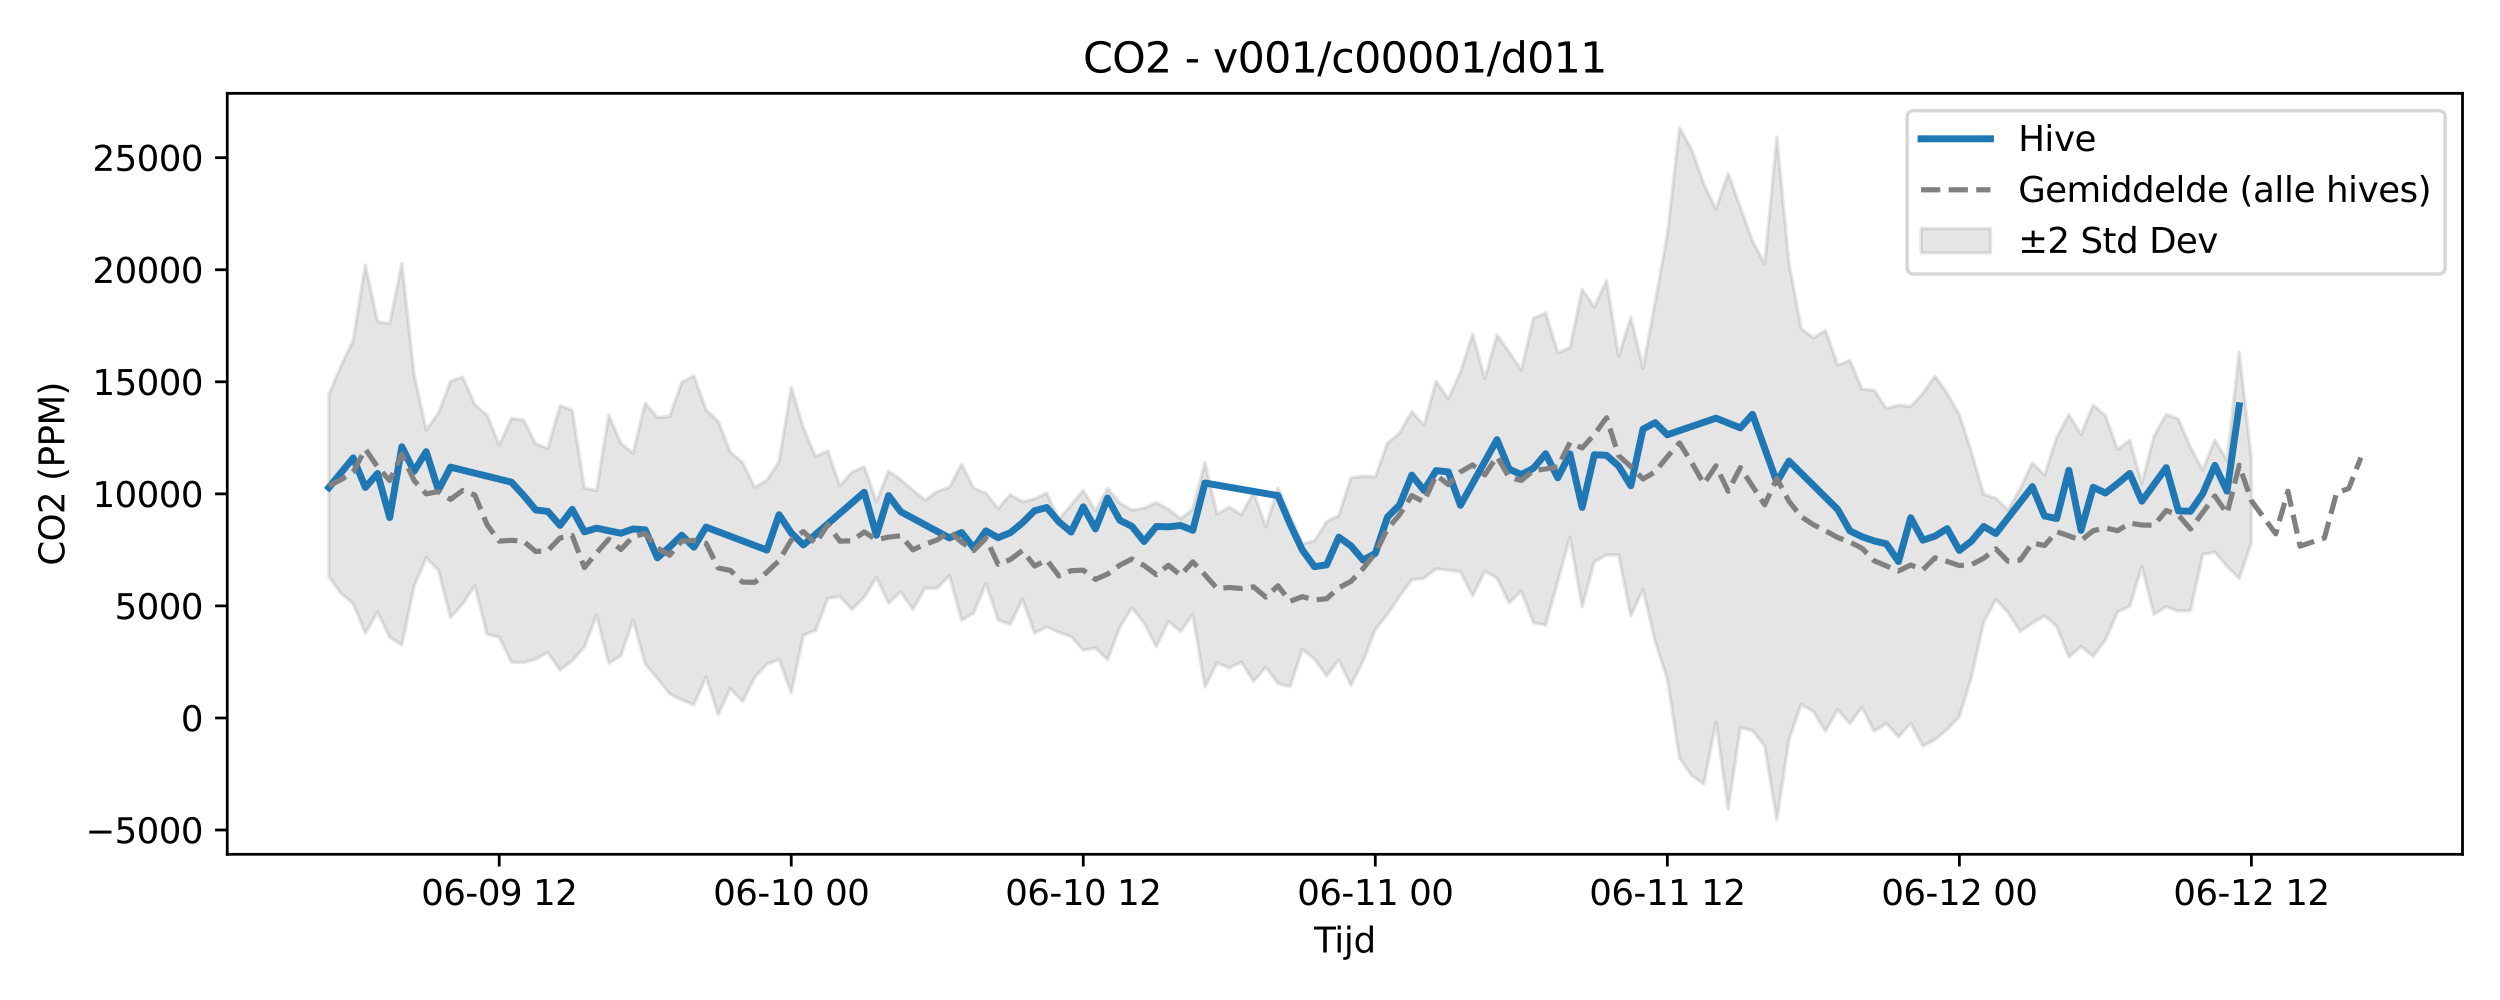 <?xml version="1.0" encoding="utf-8" standalone="no"?>
<!DOCTYPE svg PUBLIC "-//W3C//DTD SVG 1.1//EN"
  "http://www.w3.org/Graphics/SVG/1.1/DTD/svg11.dtd">
<svg xmlns:xlink="http://www.w3.org/1999/xlink" width="720pt" height="288pt" viewBox="0 0 720 288" xmlns="http://www.w3.org/2000/svg" version="1.1">
 <defs>
  <style type="text/css">*{stroke-linejoin: round; stroke-linecap: butt}</style>
 </defs>
 <g id="figure_1">
  <g id="patch_1">
   <path d="M 0 288 
L 720 288 
L 720 0 
L 0 0 
z
" style="fill: #ffffff"/>
  </g>
  <g id="axes_1">
   <g id="patch_2">
    <path d="M 65.45 246.04 
L 709.2 246.04 
L 709.2 26.88 
L 65.45 26.88 
z
" style="fill: #ffffff"/>
   </g>
   <g id="FillBetweenPolyCollection_1">
    <defs>
     <path id="m215887443d" d="M 94.711 -174.371 
L 94.711 -121.882 
L 98.216 -117.086 
L 101.72 -114.177 
L 105.224 -105.667 
L 108.729 -111.736 
L 112.233 -104.49 
L 115.737 -102.254 
L 119.242 -119.076 
L 122.746 -127.351 
L 126.251 -123.786 
L 129.755 -110.171 
L 133.259 -114.088 
L 136.764 -119.336 
L 140.268 -105.314 
L 143.772 -104.504 
L 147.277 -97.335 
L 150.781 -97.177 
L 154.285 -98.163 
L 157.79 -100.057 
L 161.294 -95.012 
L 164.798 -97.695 
L 168.303 -101.659 
L 171.807 -110.799 
L 175.312 -96.98 
L 178.816 -99.143 
L 182.32 -109.472 
L 185.825 -96.816 
L 189.329 -92.606 
L 192.833 -88.187 
L 196.338 -86.468 
L 199.842 -84.993 
L 203.346 -93.028 
L 206.851 -82.207 
L 210.355 -89.719 
L 213.859 -85.913 
L 217.364 -92.959 
L 220.868 -96.705 
L 224.372 -98.048 
L 227.877 -88.462 
L 231.381 -105.051 
L 234.886 -106.446 
L 238.39 -115.63 
L 241.894 -116.232 
L 245.399 -112.45 
L 248.903 -115.993 
L 252.407 -121.655 
L 255.912 -114.295 
L 259.416 -117.542 
L 262.92 -112.461 
L 266.425 -118.574 
L 269.929 -118.573 
L 273.433 -122.231 
L 276.938 -109.398 
L 280.442 -111.501 
L 283.947 -119.966 
L 287.451 -109.494 
L 290.955 -108.139 
L 294.46 -115.425 
L 297.964 -105.657 
L 301.468 -107.45 
L 304.973 -105.893 
L 308.477 -104.692 
L 311.981 -100.757 
L 315.486 -101.395 
L 318.99 -98.008 
L 322.494 -107.343 
L 325.999 -112.953 
L 329.503 -108.597 
L 333.007 -101.781 
L 336.512 -109.017 
L 340.016 -106.128 
L 343.521 -111.037 
L 347.025 -90.12 
L 350.529 -97.076 
L 354.034 -95.622 
L 357.538 -97.276 
L 361.042 -91.741 
L 364.547 -95.83 
L 368.051 -91.153 
L 371.555 -90.254 
L 375.06 -100.965 
L 378.564 -98.223 
L 382.068 -93.38 
L 385.573 -97.934 
L 389.077 -90.638 
L 392.582 -97.667 
L 396.086 -106.684 
L 399.59 -111.089 
L 403.095 -116.275 
L 406.599 -121.079 
L 410.103 -121.437 
L 413.608 -124.173 
L 417.112 -123.781 
L 420.616 -123.364 
L 424.121 -116.416 
L 427.625 -123.534 
L 431.129 -121.498 
L 434.634 -114.367 
L 438.138 -117.801 
L 441.643 -108.666 
L 445.147 -107.972 
L 448.651 -120.616 
L 452.156 -133.316 
L 455.66 -113.282 
L 459.164 -126.2 
L 462.669 -128.179 
L 466.173 -128.191 
L 469.677 -110.651 
L 473.182 -118.142 
L 476.686 -103.223 
L 480.19 -92.496 
L 483.695 -69.696 
L 487.199 -64.666 
L 490.703 -62.239 
L 494.208 -79.957 
L 497.712 -55.011 
L 501.217 -78.392 
L 504.721 -77.546 
L 508.225 -73.177 
L 511.73 -51.922 
L 515.234 -75.005 
L 518.738 -85.092 
L 522.243 -83.055 
L 525.747 -77.421 
L 529.251 -83.582 
L 532.756 -79.598 
L 536.26 -84.281 
L 539.764 -77.422 
L 543.269 -79.65 
L 546.773 -75.801 
L 550.278 -79.687 
L 553.782 -73.108 
L 557.286 -75.015 
L 560.791 -77.904 
L 564.295 -81.676 
L 567.799 -93.076 
L 571.304 -108.819 
L 574.808 -115.348 
L 578.312 -111.6 
L 581.817 -106.134 
L 585.321 -108.563 
L 588.825 -110.634 
L 592.33 -107.655 
L 595.834 -98.771 
L 599.338 -101.799 
L 602.843 -98.973 
L 606.347 -103.654 
L 609.852 -111.756 
L 613.356 -113.401 
L 616.86 -124.785 
L 620.365 -111.068 
L 623.869 -113.272 
L 627.373 -112.005 
L 630.878 -112.153 
L 634.382 -128.338 
L 637.886 -129.008 
L 641.391 -124.883 
L 644.895 -121.389 
L 648.399 -131.776 
L 648.399 -155.79 
L 648.399 -155.79 
L 644.895 -186.61 
L 641.391 -155.325 
L 637.886 -161.29 
L 634.382 -152.597 
L 630.878 -159.134 
L 627.373 -167.291 
L 623.869 -168.639 
L 620.365 -162.359 
L 616.86 -148.821 
L 613.356 -161.242 
L 609.852 -158.556 
L 606.347 -168.297 
L 602.843 -171.347 
L 599.338 -162.874 
L 595.834 -168.583 
L 592.33 -162.036 
L 588.825 -151.157 
L 585.321 -154.72 
L 581.817 -147.27 
L 578.312 -141.106 
L 574.808 -144.491 
L 571.304 -145.648 
L 567.799 -157.707 
L 564.295 -168.566 
L 560.791 -174.713 
L 557.286 -179.682 
L 553.782 -174.726 
L 550.278 -170.892 
L 546.773 -171.31 
L 543.269 -170.341 
L 539.764 -175.572 
L 536.26 -175.903 
L 532.756 -184.232 
L 529.251 -182.8 
L 525.747 -192.86 
L 522.243 -190.712 
L 518.738 -193.347 
L 515.234 -212.213 
L 511.73 -248.52 
L 508.225 -212.056 
L 504.721 -218.574 
L 501.217 -228.282 
L 497.712 -238.042 
L 494.208 -227.746 
L 490.703 -235.054 
L 487.199 -244.946 
L 483.695 -251.158 
L 480.19 -220.424 
L 476.686 -201.003 
L 473.182 -181.959 
L 469.677 -196.606 
L 466.173 -185.353 
L 462.669 -207.194 
L 459.164 -199.543 
L 455.66 -204.684 
L 452.156 -187.857 
L 448.651 -186.425 
L 445.147 -197.906 
L 441.643 -196.319 
L 438.138 -181.488 
L 434.634 -186.629 
L 431.129 -191.543 
L 427.625 -178.943 
L 424.121 -191.816 
L 420.616 -180.768 
L 417.112 -173.107 
L 413.608 -178.162 
L 410.103 -165.482 
L 406.599 -169.464 
L 403.095 -163.301 
L 399.59 -160.363 
L 396.086 -150.656 
L 392.582 -150.837 
L 389.077 -150.455 
L 385.573 -139.494 
L 382.068 -137.759 
L 378.564 -132.231 
L 375.06 -131.363 
L 371.555 -139.393 
L 368.051 -147.418 
L 364.547 -136.262 
L 361.042 -146.226 
L 357.538 -139.749 
L 354.034 -141.965 
L 350.529 -139.939 
L 347.025 -154.752 
L 343.521 -141.346 
L 340.016 -138.514 
L 336.512 -141.375 
L 333.007 -143.241 
L 329.503 -141.664 
L 325.999 -141.074 
L 322.494 -143.122 
L 318.99 -147.345 
L 315.486 -140.862 
L 311.981 -146.812 
L 308.477 -142.6 
L 304.973 -138.37 
L 301.468 -146.004 
L 297.964 -144.327 
L 294.46 -143.481 
L 290.955 -145.54 
L 287.451 -141.504 
L 283.947 -146.01 
L 280.442 -147.397 
L 276.938 -154.323 
L 273.433 -147.706 
L 269.929 -146.436 
L 266.425 -143.962 
L 262.92 -146.854 
L 259.416 -149.885 
L 255.912 -152.333 
L 252.407 -143.501 
L 248.903 -153.59 
L 245.399 -152.058 
L 241.894 -148.065 
L 238.39 -158.19 
L 234.886 -156.49 
L 231.381 -164.799 
L 227.877 -176.457 
L 224.372 -155.068 
L 220.868 -149.703 
L 217.364 -147.623 
L 213.859 -154.805 
L 210.355 -157.713 
L 206.851 -166.626 
L 203.346 -169.997 
L 199.842 -179.731 
L 196.338 -177.877 
L 192.833 -168.012 
L 189.329 -167.811 
L 185.825 -171.88 
L 182.32 -157.426 
L 178.816 -160.339 
L 175.312 -168.451 
L 171.807 -146.719 
L 168.303 -147.43 
L 164.798 -169.866 
L 161.294 -171.147 
L 157.79 -158.821 
L 154.285 -160.181 
L 150.781 -167.037 
L 147.277 -167.461 
L 143.772 -159.801 
L 140.268 -168.442 
L 136.764 -171.435 
L 133.259 -179.41 
L 129.755 -178.178 
L 126.251 -169.042 
L 122.746 -164.179 
L 119.242 -180.229 
L 115.737 -212.105 
L 112.233 -194.736 
L 108.729 -195.345 
L 105.224 -211.694 
L 101.72 -189.981 
L 98.216 -182.62 
L 94.711 -174.371 
z
" style="stroke: #808080; stroke-opacity: 0.2"/>
    </defs>
    <g clip-path="url(#p9f60a3da57)">
     <use xlink:href="#m215887443d" x="0" y="288" style="fill: #808080; fill-opacity: 0.2; stroke: #808080; stroke-opacity: 0.2"/>
    </g>
   </g>
   <g id="matplotlib.axis_1">
    <g id="xtick_1">
     <g id="line2d_1">
      <defs>
       <path id="mdc640ee1d0" d="M 0 0 
L 0 3.5 
" style="stroke: #000000; stroke-width: 0.8"/>
      </defs>
      <g>
       <use xlink:href="#mdc640ee1d0" x="143.772" y="246.04" style="stroke: #000000; stroke-width: 0.8"/>
      </g>
     </g>
     <g id="text_1">
      <!-- 06-09 12 -->
      <g transform="translate(121.292 260.638) scale(0.1 -0.1)">
       <defs>
        <path id="DejaVuSans-30" d="M 2034 4250 
Q 1547 4250 1301 3770 
Q 1056 3291 1056 2328 
Q 1056 1369 1301 889 
Q 1547 409 2034 409 
Q 2525 409 2770 889 
Q 3016 1369 3016 2328 
Q 3016 3291 2770 3770 
Q 2525 4250 2034 4250 
z
M 2034 4750 
Q 2819 4750 3233 4129 
Q 3647 3509 3647 2328 
Q 3647 1150 3233 529 
Q 2819 -91 2034 -91 
Q 1250 -91 836 529 
Q 422 1150 422 2328 
Q 422 3509 836 4129 
Q 1250 4750 2034 4750 
z
" transform="scale(0.016)"/>
        <path id="DejaVuSans-36" d="M 2113 2584 
Q 1688 2584 1439 2293 
Q 1191 2003 1191 1497 
Q 1191 994 1439 701 
Q 1688 409 2113 409 
Q 2538 409 2786 701 
Q 3034 994 3034 1497 
Q 3034 2003 2786 2293 
Q 2538 2584 2113 2584 
z
M 3366 4563 
L 3366 3988 
Q 3128 4100 2886 4159 
Q 2644 4219 2406 4219 
Q 1781 4219 1451 3797 
Q 1122 3375 1075 2522 
Q 1259 2794 1537 2939 
Q 1816 3084 2150 3084 
Q 2853 3084 3261 2657 
Q 3669 2231 3669 1497 
Q 3669 778 3244 343 
Q 2819 -91 2113 -91 
Q 1303 -91 875 529 
Q 447 1150 447 2328 
Q 447 3434 972 4092 
Q 1497 4750 2381 4750 
Q 2619 4750 2861 4703 
Q 3103 4656 3366 4563 
z
" transform="scale(0.016)"/>
        <path id="DejaVuSans-2d" d="M 313 2009 
L 1997 2009 
L 1997 1497 
L 313 1497 
L 313 2009 
z
" transform="scale(0.016)"/>
        <path id="DejaVuSans-39" d="M 703 97 
L 703 672 
Q 941 559 1184 500 
Q 1428 441 1663 441 
Q 2288 441 2617 861 
Q 2947 1281 2994 2138 
Q 2813 1869 2534 1725 
Q 2256 1581 1919 1581 
Q 1219 1581 811 2004 
Q 403 2428 403 3163 
Q 403 3881 828 4315 
Q 1253 4750 1959 4750 
Q 2769 4750 3195 4129 
Q 3622 3509 3622 2328 
Q 3622 1225 3098 567 
Q 2575 -91 1691 -91 
Q 1453 -91 1209 -44 
Q 966 3 703 97 
z
M 1959 2075 
Q 2384 2075 2632 2365 
Q 2881 2656 2881 3163 
Q 2881 3666 2632 3958 
Q 2384 4250 1959 4250 
Q 1534 4250 1286 3958 
Q 1038 3666 1038 3163 
Q 1038 2656 1286 2365 
Q 1534 2075 1959 2075 
z
" transform="scale(0.016)"/>
        <path id="DejaVuSans-20" transform="scale(0.016)"/>
        <path id="DejaVuSans-31" d="M 794 531 
L 1825 531 
L 1825 4091 
L 703 3866 
L 703 4441 
L 1819 4666 
L 2450 4666 
L 2450 531 
L 3481 531 
L 3481 0 
L 794 0 
L 794 531 
z
" transform="scale(0.016)"/>
        <path id="DejaVuSans-32" d="M 1228 531 
L 3431 531 
L 3431 0 
L 469 0 
L 469 531 
Q 828 903 1448 1529 
Q 2069 2156 2228 2338 
Q 2531 2678 2651 2914 
Q 2772 3150 2772 3378 
Q 2772 3750 2511 3984 
Q 2250 4219 1831 4219 
Q 1534 4219 1204 4116 
Q 875 4013 500 3803 
L 500 4441 
Q 881 4594 1212 4672 
Q 1544 4750 1819 4750 
Q 2544 4750 2975 4387 
Q 3406 4025 3406 3419 
Q 3406 3131 3298 2873 
Q 3191 2616 2906 2266 
Q 2828 2175 2409 1742 
Q 1991 1309 1228 531 
z
" transform="scale(0.016)"/>
       </defs>
       <use xlink:href="#DejaVuSans-30"/>
       <use xlink:href="#DejaVuSans-36" transform="translate(63.623 0)"/>
       <use xlink:href="#DejaVuSans-2d" transform="translate(127.246 0)"/>
       <use xlink:href="#DejaVuSans-30" transform="translate(163.33 0)"/>
       <use xlink:href="#DejaVuSans-39" transform="translate(226.953 0)"/>
       <use xlink:href="#DejaVuSans-20" transform="translate(290.576 0)"/>
       <use xlink:href="#DejaVuSans-31" transform="translate(322.363 0)"/>
       <use xlink:href="#DejaVuSans-32" transform="translate(385.986 0)"/>
      </g>
     </g>
    </g>
    <g id="xtick_2">
     <g id="line2d_2">
      <g>
       <use xlink:href="#mdc640ee1d0" x="227.877" y="246.04" style="stroke: #000000; stroke-width: 0.8"/>
      </g>
     </g>
     <g id="text_2">
      <!-- 06-10 00 -->
      <g transform="translate(205.396 260.638) scale(0.1 -0.1)">
       <use xlink:href="#DejaVuSans-30"/>
       <use xlink:href="#DejaVuSans-36" transform="translate(63.623 0)"/>
       <use xlink:href="#DejaVuSans-2d" transform="translate(127.246 0)"/>
       <use xlink:href="#DejaVuSans-31" transform="translate(163.33 0)"/>
       <use xlink:href="#DejaVuSans-30" transform="translate(226.953 0)"/>
       <use xlink:href="#DejaVuSans-20" transform="translate(290.576 0)"/>
       <use xlink:href="#DejaVuSans-30" transform="translate(322.363 0)"/>
       <use xlink:href="#DejaVuSans-30" transform="translate(385.986 0)"/>
      </g>
     </g>
    </g>
    <g id="xtick_3">
     <g id="line2d_3">
      <g>
       <use xlink:href="#mdc640ee1d0" x="311.981" y="246.04" style="stroke: #000000; stroke-width: 0.8"/>
      </g>
     </g>
     <g id="text_3">
      <!-- 06-10 12 -->
      <g transform="translate(289.501 260.638) scale(0.1 -0.1)">
       <use xlink:href="#DejaVuSans-30"/>
       <use xlink:href="#DejaVuSans-36" transform="translate(63.623 0)"/>
       <use xlink:href="#DejaVuSans-2d" transform="translate(127.246 0)"/>
       <use xlink:href="#DejaVuSans-31" transform="translate(163.33 0)"/>
       <use xlink:href="#DejaVuSans-30" transform="translate(226.953 0)"/>
       <use xlink:href="#DejaVuSans-20" transform="translate(290.576 0)"/>
       <use xlink:href="#DejaVuSans-31" transform="translate(322.363 0)"/>
       <use xlink:href="#DejaVuSans-32" transform="translate(385.986 0)"/>
      </g>
     </g>
    </g>
    <g id="xtick_4">
     <g id="line2d_4">
      <g>
       <use xlink:href="#mdc640ee1d0" x="396.086" y="246.04" style="stroke: #000000; stroke-width: 0.8"/>
      </g>
     </g>
     <g id="text_4">
      <!-- 06-11 00 -->
      <g transform="translate(373.605 260.638) scale(0.1 -0.1)">
       <use xlink:href="#DejaVuSans-30"/>
       <use xlink:href="#DejaVuSans-36" transform="translate(63.623 0)"/>
       <use xlink:href="#DejaVuSans-2d" transform="translate(127.246 0)"/>
       <use xlink:href="#DejaVuSans-31" transform="translate(163.33 0)"/>
       <use xlink:href="#DejaVuSans-31" transform="translate(226.953 0)"/>
       <use xlink:href="#DejaVuSans-20" transform="translate(290.576 0)"/>
       <use xlink:href="#DejaVuSans-30" transform="translate(322.363 0)"/>
       <use xlink:href="#DejaVuSans-30" transform="translate(385.986 0)"/>
      </g>
     </g>
    </g>
    <g id="xtick_5">
     <g id="line2d_5">
      <g>
       <use xlink:href="#mdc640ee1d0" x="480.19" y="246.04" style="stroke: #000000; stroke-width: 0.8"/>
      </g>
     </g>
     <g id="text_5">
      <!-- 06-11 12 -->
      <g transform="translate(457.71 260.638) scale(0.1 -0.1)">
       <use xlink:href="#DejaVuSans-30"/>
       <use xlink:href="#DejaVuSans-36" transform="translate(63.623 0)"/>
       <use xlink:href="#DejaVuSans-2d" transform="translate(127.246 0)"/>
       <use xlink:href="#DejaVuSans-31" transform="translate(163.33 0)"/>
       <use xlink:href="#DejaVuSans-31" transform="translate(226.953 0)"/>
       <use xlink:href="#DejaVuSans-20" transform="translate(290.576 0)"/>
       <use xlink:href="#DejaVuSans-31" transform="translate(322.363 0)"/>
       <use xlink:href="#DejaVuSans-32" transform="translate(385.986 0)"/>
      </g>
     </g>
    </g>
    <g id="xtick_6">
     <g id="line2d_6">
      <g>
       <use xlink:href="#mdc640ee1d0" x="564.295" y="246.04" style="stroke: #000000; stroke-width: 0.8"/>
      </g>
     </g>
     <g id="text_6">
      <!-- 06-12 00 -->
      <g transform="translate(541.814 260.638) scale(0.1 -0.1)">
       <use xlink:href="#DejaVuSans-30"/>
       <use xlink:href="#DejaVuSans-36" transform="translate(63.623 0)"/>
       <use xlink:href="#DejaVuSans-2d" transform="translate(127.246 0)"/>
       <use xlink:href="#DejaVuSans-31" transform="translate(163.33 0)"/>
       <use xlink:href="#DejaVuSans-32" transform="translate(226.953 0)"/>
       <use xlink:href="#DejaVuSans-20" transform="translate(290.576 0)"/>
       <use xlink:href="#DejaVuSans-30" transform="translate(322.363 0)"/>
       <use xlink:href="#DejaVuSans-30" transform="translate(385.986 0)"/>
      </g>
     </g>
    </g>
    <g id="xtick_7">
     <g id="line2d_7">
      <g>
       <use xlink:href="#mdc640ee1d0" x="648.399" y="246.04" style="stroke: #000000; stroke-width: 0.8"/>
      </g>
     </g>
     <g id="text_7">
      <!-- 06-12 12 -->
      <g transform="translate(625.919 260.638) scale(0.1 -0.1)">
       <use xlink:href="#DejaVuSans-30"/>
       <use xlink:href="#DejaVuSans-36" transform="translate(63.623 0)"/>
       <use xlink:href="#DejaVuSans-2d" transform="translate(127.246 0)"/>
       <use xlink:href="#DejaVuSans-31" transform="translate(163.33 0)"/>
       <use xlink:href="#DejaVuSans-32" transform="translate(226.953 0)"/>
       <use xlink:href="#DejaVuSans-20" transform="translate(290.576 0)"/>
       <use xlink:href="#DejaVuSans-31" transform="translate(322.363 0)"/>
       <use xlink:href="#DejaVuSans-32" transform="translate(385.986 0)"/>
      </g>
     </g>
    </g>
    <g id="text_8">
     <!-- Tijd -->
     <g transform="translate(378.475 274.317) scale(0.1 -0.1)">
      <defs>
       <path id="DejaVuSans-54" d="M -19 4666 
L 3928 4666 
L 3928 4134 
L 2272 4134 
L 2272 0 
L 1638 0 
L 1638 4134 
L -19 4134 
L -19 4666 
z
" transform="scale(0.016)"/>
       <path id="DejaVuSans-69" d="M 603 3500 
L 1178 3500 
L 1178 0 
L 603 0 
L 603 3500 
z
M 603 4863 
L 1178 4863 
L 1178 4134 
L 603 4134 
L 603 4863 
z
" transform="scale(0.016)"/>
       <path id="DejaVuSans-6a" d="M 603 3500 
L 1178 3500 
L 1178 -63 
Q 1178 -731 923 -1031 
Q 669 -1331 103 -1331 
L -116 -1331 
L -116 -844 
L 38 -844 
Q 366 -844 484 -692 
Q 603 -541 603 -63 
L 603 3500 
z
M 603 4863 
L 1178 4863 
L 1178 4134 
L 603 4134 
L 603 4863 
z
" transform="scale(0.016)"/>
       <path id="DejaVuSans-64" d="M 2906 2969 
L 2906 4863 
L 3481 4863 
L 3481 0 
L 2906 0 
L 2906 525 
Q 2725 213 2448 61 
Q 2172 -91 1784 -91 
Q 1150 -91 751 415 
Q 353 922 353 1747 
Q 353 2572 751 3078 
Q 1150 3584 1784 3584 
Q 2172 3584 2448 3432 
Q 2725 3281 2906 2969 
z
M 947 1747 
Q 947 1113 1208 752 
Q 1469 391 1925 391 
Q 2381 391 2643 752 
Q 2906 1113 2906 1747 
Q 2906 2381 2643 2742 
Q 2381 3103 1925 3103 
Q 1469 3103 1208 2742 
Q 947 2381 947 1747 
z
" transform="scale(0.016)"/>
      </defs>
      <use xlink:href="#DejaVuSans-54"/>
      <use xlink:href="#DejaVuSans-69" transform="translate(57.959 0)"/>
      <use xlink:href="#DejaVuSans-6a" transform="translate(85.742 0)"/>
      <use xlink:href="#DejaVuSans-64" transform="translate(113.525 0)"/>
     </g>
    </g>
   </g>
   <g id="matplotlib.axis_2">
    <g id="ytick_1">
     <g id="line2d_8">
      <defs>
       <path id="ma45251e629" d="M 0 0 
L -3.5 0 
" style="stroke: #000000; stroke-width: 0.8"/>
      </defs>
      <g>
       <use xlink:href="#ma45251e629" x="65.45" y="239.047" style="stroke: #000000; stroke-width: 0.8"/>
      </g>
     </g>
     <g id="text_9">
      <!-- −5000 -->
      <g transform="translate(24.62 242.846) scale(0.1 -0.1)">
       <defs>
        <path id="DejaVuSans-2212" d="M 678 2272 
L 4684 2272 
L 4684 1741 
L 678 1741 
L 678 2272 
z
" transform="scale(0.016)"/>
        <path id="DejaVuSans-35" d="M 691 4666 
L 3169 4666 
L 3169 4134 
L 1269 4134 
L 1269 2991 
Q 1406 3038 1543 3061 
Q 1681 3084 1819 3084 
Q 2600 3084 3056 2656 
Q 3513 2228 3513 1497 
Q 3513 744 3044 326 
Q 2575 -91 1722 -91 
Q 1428 -91 1123 -41 
Q 819 9 494 109 
L 494 744 
Q 775 591 1075 516 
Q 1375 441 1709 441 
Q 2250 441 2565 725 
Q 2881 1009 2881 1497 
Q 2881 1984 2565 2268 
Q 2250 2553 1709 2553 
Q 1456 2553 1204 2497 
Q 953 2441 691 2322 
L 691 4666 
z
" transform="scale(0.016)"/>
       </defs>
       <use xlink:href="#DejaVuSans-2212"/>
       <use xlink:href="#DejaVuSans-35" transform="translate(83.789 0)"/>
       <use xlink:href="#DejaVuSans-30" transform="translate(147.412 0)"/>
       <use xlink:href="#DejaVuSans-30" transform="translate(211.035 0)"/>
       <use xlink:href="#DejaVuSans-30" transform="translate(274.658 0)"/>
      </g>
     </g>
    </g>
    <g id="ytick_2">
     <g id="line2d_9">
      <g>
       <use xlink:href="#ma45251e629" x="65.45" y="206.774" style="stroke: #000000; stroke-width: 0.8"/>
      </g>
     </g>
     <g id="text_10">
      <!-- 0 -->
      <g transform="translate(52.087 210.573) scale(0.1 -0.1)">
       <use xlink:href="#DejaVuSans-30"/>
      </g>
     </g>
    </g>
    <g id="ytick_3">
     <g id="line2d_10">
      <g>
       <use xlink:href="#ma45251e629" x="65.45" y="174.5" style="stroke: #000000; stroke-width: 0.8"/>
      </g>
     </g>
     <g id="text_11">
      <!-- 5000 -->
      <g transform="translate(33 178.299) scale(0.1 -0.1)">
       <use xlink:href="#DejaVuSans-35"/>
       <use xlink:href="#DejaVuSans-30" transform="translate(63.623 0)"/>
       <use xlink:href="#DejaVuSans-30" transform="translate(127.246 0)"/>
       <use xlink:href="#DejaVuSans-30" transform="translate(190.869 0)"/>
      </g>
     </g>
    </g>
    <g id="ytick_4">
     <g id="line2d_11">
      <g>
       <use xlink:href="#ma45251e629" x="65.45" y="142.227" style="stroke: #000000; stroke-width: 0.8"/>
      </g>
     </g>
     <g id="text_12">
      <!-- 10000 -->
      <g transform="translate(26.637 146.026) scale(0.1 -0.1)">
       <use xlink:href="#DejaVuSans-31"/>
       <use xlink:href="#DejaVuSans-30" transform="translate(63.623 0)"/>
       <use xlink:href="#DejaVuSans-30" transform="translate(127.246 0)"/>
       <use xlink:href="#DejaVuSans-30" transform="translate(190.869 0)"/>
       <use xlink:href="#DejaVuSans-30" transform="translate(254.492 0)"/>
      </g>
     </g>
    </g>
    <g id="ytick_5">
     <g id="line2d_12">
      <g>
       <use xlink:href="#ma45251e629" x="65.45" y="109.953" style="stroke: #000000; stroke-width: 0.8"/>
      </g>
     </g>
     <g id="text_13">
      <!-- 15000 -->
      <g transform="translate(26.637 113.752) scale(0.1 -0.1)">
       <use xlink:href="#DejaVuSans-31"/>
       <use xlink:href="#DejaVuSans-35" transform="translate(63.623 0)"/>
       <use xlink:href="#DejaVuSans-30" transform="translate(127.246 0)"/>
       <use xlink:href="#DejaVuSans-30" transform="translate(190.869 0)"/>
       <use xlink:href="#DejaVuSans-30" transform="translate(254.492 0)"/>
      </g>
     </g>
    </g>
    <g id="ytick_6">
     <g id="line2d_13">
      <g>
       <use xlink:href="#ma45251e629" x="65.45" y="77.679" style="stroke: #000000; stroke-width: 0.8"/>
      </g>
     </g>
     <g id="text_14">
      <!-- 20000 -->
      <g transform="translate(26.637 81.479) scale(0.1 -0.1)">
       <use xlink:href="#DejaVuSans-32"/>
       <use xlink:href="#DejaVuSans-30" transform="translate(63.623 0)"/>
       <use xlink:href="#DejaVuSans-30" transform="translate(127.246 0)"/>
       <use xlink:href="#DejaVuSans-30" transform="translate(190.869 0)"/>
       <use xlink:href="#DejaVuSans-30" transform="translate(254.492 0)"/>
      </g>
     </g>
    </g>
    <g id="ytick_7">
     <g id="line2d_14">
      <g>
       <use xlink:href="#ma45251e629" x="65.45" y="45.406" style="stroke: #000000; stroke-width: 0.8"/>
      </g>
     </g>
     <g id="text_15">
      <!-- 25000 -->
      <g transform="translate(26.637 49.205) scale(0.1 -0.1)">
       <use xlink:href="#DejaVuSans-32"/>
       <use xlink:href="#DejaVuSans-35" transform="translate(63.623 0)"/>
       <use xlink:href="#DejaVuSans-30" transform="translate(127.246 0)"/>
       <use xlink:href="#DejaVuSans-30" transform="translate(190.869 0)"/>
       <use xlink:href="#DejaVuSans-30" transform="translate(254.492 0)"/>
      </g>
     </g>
    </g>
    <g id="text_16">
     <!-- CO2 (PPM) -->
     <g transform="translate(18.541 162.903) rotate(-90) scale(0.1 -0.1)">
      <defs>
       <path id="DejaVuSans-43" d="M 4122 4306 
L 4122 3641 
Q 3803 3938 3442 4084 
Q 3081 4231 2675 4231 
Q 1875 4231 1450 3742 
Q 1025 3253 1025 2328 
Q 1025 1406 1450 917 
Q 1875 428 2675 428 
Q 3081 428 3442 575 
Q 3803 722 4122 1019 
L 4122 359 
Q 3791 134 3420 21 
Q 3050 -91 2638 -91 
Q 1578 -91 968 557 
Q 359 1206 359 2328 
Q 359 3453 968 4101 
Q 1578 4750 2638 4750 
Q 3056 4750 3426 4639 
Q 3797 4528 4122 4306 
z
" transform="scale(0.016)"/>
       <path id="DejaVuSans-4f" d="M 2522 4238 
Q 1834 4238 1429 3725 
Q 1025 3213 1025 2328 
Q 1025 1447 1429 934 
Q 1834 422 2522 422 
Q 3209 422 3611 934 
Q 4013 1447 4013 2328 
Q 4013 3213 3611 3725 
Q 3209 4238 2522 4238 
z
M 2522 4750 
Q 3503 4750 4090 4092 
Q 4678 3434 4678 2328 
Q 4678 1225 4090 567 
Q 3503 -91 2522 -91 
Q 1538 -91 948 565 
Q 359 1222 359 2328 
Q 359 3434 948 4092 
Q 1538 4750 2522 4750 
z
" transform="scale(0.016)"/>
       <path id="DejaVuSans-28" d="M 1984 4856 
Q 1566 4138 1362 3434 
Q 1159 2731 1159 2009 
Q 1159 1288 1364 580 
Q 1569 -128 1984 -844 
L 1484 -844 
Q 1016 -109 783 600 
Q 550 1309 550 2009 
Q 550 2706 781 3412 
Q 1013 4119 1484 4856 
L 1984 4856 
z
" transform="scale(0.016)"/>
       <path id="DejaVuSans-50" d="M 1259 4147 
L 1259 2394 
L 2053 2394 
Q 2494 2394 2734 2622 
Q 2975 2850 2975 3272 
Q 2975 3691 2734 3919 
Q 2494 4147 2053 4147 
L 1259 4147 
z
M 628 4666 
L 2053 4666 
Q 2838 4666 3239 4311 
Q 3641 3956 3641 3272 
Q 3641 2581 3239 2228 
Q 2838 1875 2053 1875 
L 1259 1875 
L 1259 0 
L 628 0 
L 628 4666 
z
" transform="scale(0.016)"/>
       <path id="DejaVuSans-4d" d="M 628 4666 
L 1569 4666 
L 2759 1491 
L 3956 4666 
L 4897 4666 
L 4897 0 
L 4281 0 
L 4281 4097 
L 3078 897 
L 2444 897 
L 1241 4097 
L 1241 0 
L 628 0 
L 628 4666 
z
" transform="scale(0.016)"/>
       <path id="DejaVuSans-29" d="M 513 4856 
L 1013 4856 
Q 1481 4119 1714 3412 
Q 1947 2706 1947 2009 
Q 1947 1309 1714 600 
Q 1481 -109 1013 -844 
L 513 -844 
Q 928 -128 1133 580 
Q 1338 1288 1338 2009 
Q 1338 2731 1133 3434 
Q 928 4138 513 4856 
z
" transform="scale(0.016)"/>
      </defs>
      <use xlink:href="#DejaVuSans-43"/>
      <use xlink:href="#DejaVuSans-4f" transform="translate(69.824 0)"/>
      <use xlink:href="#DejaVuSans-32" transform="translate(148.535 0)"/>
      <use xlink:href="#DejaVuSans-20" transform="translate(212.158 0)"/>
      <use xlink:href="#DejaVuSans-28" transform="translate(243.945 0)"/>
      <use xlink:href="#DejaVuSans-50" transform="translate(282.959 0)"/>
      <use xlink:href="#DejaVuSans-50" transform="translate(343.262 0)"/>
      <use xlink:href="#DejaVuSans-4d" transform="translate(403.564 0)"/>
      <use xlink:href="#DejaVuSans-29" transform="translate(489.844 0)"/>
     </g>
    </g>
   </g>
   <g id="line2d_15">
    <path d="M 94.711 140.419 
L 101.72 131.876 
L 105.224 140.387 
L 108.729 136.379 
L 112.233 149.052 
L 115.737 128.656 
L 119.242 135.746 
L 122.746 130.09 
L 126.251 141.187 
L 129.755 134.539 
L 147.277 138.855 
L 150.781 142.655 
L 154.285 146.859 
L 157.79 147.298 
L 161.294 151.31 
L 164.798 146.685 
L 168.303 153.172 
L 171.807 152.109 
L 175.312 152.851 
L 178.816 153.578 
L 182.32 152.35 
L 185.825 152.597 
L 189.329 160.646 
L 192.833 157.552 
L 196.338 154.146 
L 199.842 157.584 
L 203.346 151.812 
L 220.868 158.418 
L 224.372 148.242 
L 227.877 153.492 
L 231.381 156.943 
L 248.903 141.768 
L 252.407 154.142 
L 255.912 142.728 
L 259.416 147.382 
L 273.433 154.923 
L 276.938 153.38 
L 280.442 157.819 
L 283.947 152.898 
L 287.451 154.854 
L 290.955 153.434 
L 294.46 150.572 
L 297.964 147.08 
L 301.468 146.164 
L 304.973 150.301 
L 308.477 153.228 
L 311.981 145.96 
L 315.486 152.33 
L 318.99 143.451 
L 322.494 149.843 
L 325.999 151.59 
L 329.503 155.949 
L 333.007 151.627 
L 336.512 151.721 
L 340.016 151.332 
L 343.521 152.735 
L 347.025 139.102 
L 368.051 142.743 
L 371.555 150.981 
L 375.06 158.37 
L 378.564 163.198 
L 382.068 162.679 
L 385.573 154.712 
L 389.077 157.199 
L 392.582 161.32 
L 396.086 159.372 
L 399.59 148.911 
L 403.095 145.404 
L 406.599 136.83 
L 410.103 141.245 
L 413.608 135.529 
L 417.112 135.907 
L 420.616 145.518 
L 431.129 126.632 
L 434.634 135.111 
L 438.138 136.673 
L 441.643 134.849 
L 445.147 130.677 
L 448.651 137.607 
L 452.156 130.733 
L 455.66 146.132 
L 459.164 130.959 
L 462.669 131.129 
L 466.173 134.216 
L 469.677 139.888 
L 473.182 123.581 
L 476.686 121.716 
L 480.19 125.212 
L 494.208 120.423 
L 501.217 123.234 
L 504.721 119.325 
L 511.73 138.844 
L 515.234 132.796 
L 529.251 146.719 
L 532.756 152.883 
L 536.26 154.583 
L 539.764 155.79 
L 543.269 156.61 
L 546.773 161.715 
L 550.278 149.114 
L 553.782 155.571 
L 557.286 154.409 
L 560.791 152.246 
L 564.295 158.525 
L 567.799 155.82 
L 571.304 151.614 
L 574.808 153.658 
L 585.321 140.158 
L 588.825 148.607 
L 592.33 149.336 
L 595.834 135.456 
L 599.338 152.751 
L 602.843 140.329 
L 606.347 141.988 
L 609.852 139.292 
L 613.356 136.353 
L 616.86 144.347 
L 623.869 134.678 
L 627.373 147.148 
L 630.878 147.248 
L 634.382 142.194 
L 637.886 134.029 
L 641.391 141.465 
L 644.895 116.853 
" clip-path="url(#p9f60a3da57)" style="fill: none; stroke: #1f77b4; stroke-width: 2; stroke-linecap: square"/>
   </g>
   <g id="line2d_16">
    <path d="M 94.711 139.873 
L 98.216 138.147 
L 101.72 135.921 
L 105.224 129.319 
L 108.729 134.459 
L 112.233 138.387 
L 115.737 130.821 
L 119.242 138.348 
L 122.746 142.235 
L 126.251 141.586 
L 129.755 143.825 
L 133.259 141.251 
L 136.764 142.615 
L 140.268 151.122 
L 143.772 155.847 
L 147.277 155.602 
L 150.781 155.893 
L 154.285 158.828 
L 157.79 158.561 
L 161.294 154.92 
L 164.798 154.219 
L 168.303 163.456 
L 171.807 159.241 
L 175.312 155.285 
L 178.816 158.259 
L 182.32 154.551 
L 185.825 153.652 
L 189.329 157.792 
L 192.833 159.9 
L 196.338 155.828 
L 199.842 155.638 
L 203.346 156.487 
L 206.851 163.583 
L 210.355 164.284 
L 213.859 167.641 
L 217.364 167.709 
L 220.868 164.796 
L 224.372 161.442 
L 227.877 155.541 
L 231.381 153.075 
L 234.886 156.532 
L 238.39 151.09 
L 241.894 155.851 
L 245.399 155.746 
L 248.903 153.209 
L 252.407 155.422 
L 255.912 154.686 
L 259.416 154.287 
L 262.92 158.343 
L 266.425 156.732 
L 269.929 155.496 
L 273.433 153.032 
L 276.938 156.14 
L 280.442 158.551 
L 283.947 155.012 
L 287.451 162.501 
L 290.955 161.161 
L 294.46 158.547 
L 297.964 163.008 
L 301.468 161.273 
L 304.973 165.869 
L 308.477 164.354 
L 311.981 164.215 
L 315.486 166.871 
L 318.99 165.324 
L 322.494 162.768 
L 325.999 160.986 
L 329.503 162.87 
L 333.007 165.489 
L 336.512 162.804 
L 340.016 165.679 
L 343.521 161.809 
L 347.025 165.564 
L 350.529 169.493 
L 354.034 169.206 
L 357.538 169.488 
L 361.042 169.016 
L 364.547 171.954 
L 368.051 168.715 
L 371.555 173.177 
L 375.06 171.836 
L 378.564 172.773 
L 382.068 172.431 
L 385.573 169.286 
L 389.077 167.453 
L 392.582 163.748 
L 396.086 159.33 
L 399.59 152.274 
L 403.095 148.212 
L 406.599 142.729 
L 410.103 144.54 
L 413.608 136.833 
L 417.112 139.556 
L 420.616 135.934 
L 424.121 133.884 
L 427.625 136.761 
L 431.129 131.479 
L 434.634 137.502 
L 438.138 138.356 
L 441.643 135.508 
L 445.147 135.061 
L 448.651 134.479 
L 452.156 127.414 
L 455.66 129.017 
L 459.164 125.129 
L 462.669 120.314 
L 466.173 131.228 
L 469.677 134.372 
L 473.182 137.95 
L 476.686 135.887 
L 480.19 131.54 
L 483.695 127.573 
L 487.199 133.194 
L 490.703 139.353 
L 494.208 134.149 
L 497.712 141.473 
L 501.217 134.663 
L 508.225 145.384 
L 511.73 137.779 
L 515.234 144.391 
L 518.738 148.78 
L 522.243 151.116 
L 525.747 152.86 
L 529.251 154.809 
L 532.756 156.085 
L 536.26 157.908 
L 539.764 161.503 
L 546.773 164.445 
L 550.278 162.711 
L 553.782 164.083 
L 557.286 160.652 
L 560.791 161.692 
L 564.295 162.879 
L 567.799 162.608 
L 571.304 160.767 
L 574.808 158.081 
L 578.312 161.647 
L 581.817 161.298 
L 585.321 156.359 
L 588.825 157.105 
L 592.33 153.155 
L 595.834 154.323 
L 599.338 155.664 
L 602.843 152.84 
L 606.347 152.024 
L 609.852 152.844 
L 613.356 150.679 
L 616.86 151.197 
L 620.365 151.286 
L 623.869 147.044 
L 627.373 148.352 
L 630.878 152.356 
L 637.886 142.851 
L 641.391 147.896 
L 644.895 134 
L 648.399 144.217 
L 655.408 153.729 
L 658.913 141.494 
L 662.417 157.289 
L 669.426 154.946 
L 672.93 141.965 
L 676.434 140.682 
L 679.939 131.783 
L 679.939 131.783 
" clip-path="url(#p9f60a3da57)" style="fill: none; stroke-dasharray: 5.55,2.4; stroke-dashoffset: 0; stroke: #808080; stroke-width: 1.5"/>
   </g>
   <g id="patch_3">
    <path d="M 65.45 246.04 
L 65.45 26.88 
" style="fill: none; stroke: #000000; stroke-width: 0.8; stroke-linejoin: miter; stroke-linecap: square"/>
   </g>
   <g id="patch_4">
    <path d="M 709.2 246.04 
L 709.2 26.88 
" style="fill: none; stroke: #000000; stroke-width: 0.8; stroke-linejoin: miter; stroke-linecap: square"/>
   </g>
   <g id="patch_5">
    <path d="M 65.45 246.04 
L 709.2 246.04 
" style="fill: none; stroke: #000000; stroke-width: 0.8; stroke-linejoin: miter; stroke-linecap: square"/>
   </g>
   <g id="patch_6">
    <path d="M 65.45 26.88 
L 709.2 26.88 
" style="fill: none; stroke: #000000; stroke-width: 0.8; stroke-linejoin: miter; stroke-linecap: square"/>
   </g>
   <g id="text_17">
    <!-- CO2 - v001/c00001/d011 -->
    <g transform="translate(311.922 20.88) scale(0.12 -0.12)">
     <defs>
      <path id="DejaVuSans-76" d="M 191 3500 
L 800 3500 
L 1894 563 
L 2988 3500 
L 3597 3500 
L 2284 0 
L 1503 0 
L 191 3500 
z
" transform="scale(0.016)"/>
      <path id="DejaVuSans-2f" d="M 1625 4666 
L 2156 4666 
L 531 -594 
L 0 -594 
L 1625 4666 
z
" transform="scale(0.016)"/>
      <path id="DejaVuSans-63" d="M 3122 3366 
L 3122 2828 
Q 2878 2963 2633 3030 
Q 2388 3097 2138 3097 
Q 1578 3097 1268 2742 
Q 959 2388 959 1747 
Q 959 1106 1268 751 
Q 1578 397 2138 397 
Q 2388 397 2633 464 
Q 2878 531 3122 666 
L 3122 134 
Q 2881 22 2623 -34 
Q 2366 -91 2075 -91 
Q 1284 -91 818 406 
Q 353 903 353 1747 
Q 353 2603 823 3093 
Q 1294 3584 2113 3584 
Q 2378 3584 2631 3529 
Q 2884 3475 3122 3366 
z
" transform="scale(0.016)"/>
     </defs>
     <use xlink:href="#DejaVuSans-43"/>
     <use xlink:href="#DejaVuSans-4f" transform="translate(69.824 0)"/>
     <use xlink:href="#DejaVuSans-32" transform="translate(148.535 0)"/>
     <use xlink:href="#DejaVuSans-20" transform="translate(212.158 0)"/>
     <use xlink:href="#DejaVuSans-2d" transform="translate(243.945 0)"/>
     <use xlink:href="#DejaVuSans-20" transform="translate(280.029 0)"/>
     <use xlink:href="#DejaVuSans-76" transform="translate(311.816 0)"/>
     <use xlink:href="#DejaVuSans-30" transform="translate(370.996 0)"/>
     <use xlink:href="#DejaVuSans-30" transform="translate(434.619 0)"/>
     <use xlink:href="#DejaVuSans-31" transform="translate(498.242 0)"/>
     <use xlink:href="#DejaVuSans-2f" transform="translate(561.865 0)"/>
     <use xlink:href="#DejaVuSans-63" transform="translate(595.557 0)"/>
     <use xlink:href="#DejaVuSans-30" transform="translate(650.537 0)"/>
     <use xlink:href="#DejaVuSans-30" transform="translate(714.16 0)"/>
     <use xlink:href="#DejaVuSans-30" transform="translate(777.783 0)"/>
     <use xlink:href="#DejaVuSans-30" transform="translate(841.406 0)"/>
     <use xlink:href="#DejaVuSans-31" transform="translate(905.029 0)"/>
     <use xlink:href="#DejaVuSans-2f" transform="translate(968.652 0)"/>
     <use xlink:href="#DejaVuSans-64" transform="translate(1002.344 0)"/>
     <use xlink:href="#DejaVuSans-30" transform="translate(1065.82 0)"/>
     <use xlink:href="#DejaVuSans-31" transform="translate(1129.443 0)"/>
     <use xlink:href="#DejaVuSans-31" transform="translate(1193.066 0)"/>
    </g>
   </g>
   <g id="legend_1">
    <g id="patch_7">
     <path d="M 551.256 78.914 
L 702.2 78.914 
Q 704.2 78.914 704.2 76.914 
L 704.2 33.88 
Q 704.2 31.88 702.2 31.88 
L 551.256 31.88 
Q 549.256 31.88 549.256 33.88 
L 549.256 76.914 
Q 549.256 78.914 551.256 78.914 
z
" style="fill: #ffffff; opacity: 0.8; stroke: #cccccc; stroke-linejoin: miter"/>
    </g>
    <g id="line2d_17">
     <path d="M 553.256 39.978 
L 563.256 39.978 
L 573.256 39.978 
" style="fill: none; stroke: #1f77b4; stroke-width: 2; stroke-linecap: square"/>
    </g>
    <g id="text_18">
     <!-- Hive -->
     <g transform="translate(581.256 43.478) scale(0.1 -0.1)">
      <defs>
       <path id="DejaVuSans-48" d="M 628 4666 
L 1259 4666 
L 1259 2753 
L 3553 2753 
L 3553 4666 
L 4184 4666 
L 4184 0 
L 3553 0 
L 3553 2222 
L 1259 2222 
L 1259 0 
L 628 0 
L 628 4666 
z
" transform="scale(0.016)"/>
       <path id="DejaVuSans-65" d="M 3597 1894 
L 3597 1613 
L 953 1613 
Q 991 1019 1311 708 
Q 1631 397 2203 397 
Q 2534 397 2845 478 
Q 3156 559 3463 722 
L 3463 178 
Q 3153 47 2828 -22 
Q 2503 -91 2169 -91 
Q 1331 -91 842 396 
Q 353 884 353 1716 
Q 353 2575 817 3079 
Q 1281 3584 2069 3584 
Q 2775 3584 3186 3129 
Q 3597 2675 3597 1894 
z
M 3022 2063 
Q 3016 2534 2758 2815 
Q 2500 3097 2075 3097 
Q 1594 3097 1305 2825 
Q 1016 2553 972 2059 
L 3022 2063 
z
" transform="scale(0.016)"/>
      </defs>
      <use xlink:href="#DejaVuSans-48"/>
      <use xlink:href="#DejaVuSans-69" transform="translate(75.195 0)"/>
      <use xlink:href="#DejaVuSans-76" transform="translate(102.979 0)"/>
      <use xlink:href="#DejaVuSans-65" transform="translate(162.158 0)"/>
     </g>
    </g>
    <g id="line2d_18">
     <path d="M 553.256 54.657 
L 563.256 54.657 
L 573.256 54.657 
" style="fill: none; stroke-dasharray: 5.55,2.4; stroke-dashoffset: 0; stroke: #808080; stroke-width: 1.5"/>
    </g>
    <g id="text_19">
     <!-- Gemiddelde (alle hives) -->
     <g transform="translate(581.256 58.157) scale(0.1 -0.1)">
      <defs>
       <path id="DejaVuSans-47" d="M 3809 666 
L 3809 1919 
L 2778 1919 
L 2778 2438 
L 4434 2438 
L 4434 434 
Q 4069 175 3628 42 
Q 3188 -91 2688 -91 
Q 1594 -91 976 548 
Q 359 1188 359 2328 
Q 359 3472 976 4111 
Q 1594 4750 2688 4750 
Q 3144 4750 3555 4637 
Q 3966 4525 4313 4306 
L 4313 3634 
Q 3963 3931 3569 4081 
Q 3175 4231 2741 4231 
Q 1884 4231 1454 3753 
Q 1025 3275 1025 2328 
Q 1025 1384 1454 906 
Q 1884 428 2741 428 
Q 3075 428 3337 486 
Q 3600 544 3809 666 
z
" transform="scale(0.016)"/>
       <path id="DejaVuSans-6d" d="M 3328 2828 
Q 3544 3216 3844 3400 
Q 4144 3584 4550 3584 
Q 5097 3584 5394 3201 
Q 5691 2819 5691 2113 
L 5691 0 
L 5113 0 
L 5113 2094 
Q 5113 2597 4934 2840 
Q 4756 3084 4391 3084 
Q 3944 3084 3684 2787 
Q 3425 2491 3425 1978 
L 3425 0 
L 2847 0 
L 2847 2094 
Q 2847 2600 2669 2842 
Q 2491 3084 2119 3084 
Q 1678 3084 1418 2786 
Q 1159 2488 1159 1978 
L 1159 0 
L 581 0 
L 581 3500 
L 1159 3500 
L 1159 2956 
Q 1356 3278 1631 3431 
Q 1906 3584 2284 3584 
Q 2666 3584 2933 3390 
Q 3200 3197 3328 2828 
z
" transform="scale(0.016)"/>
       <path id="DejaVuSans-6c" d="M 603 4863 
L 1178 4863 
L 1178 0 
L 603 0 
L 603 4863 
z
" transform="scale(0.016)"/>
       <path id="DejaVuSans-61" d="M 2194 1759 
Q 1497 1759 1228 1600 
Q 959 1441 959 1056 
Q 959 750 1161 570 
Q 1363 391 1709 391 
Q 2188 391 2477 730 
Q 2766 1069 2766 1631 
L 2766 1759 
L 2194 1759 
z
M 3341 1997 
L 3341 0 
L 2766 0 
L 2766 531 
Q 2569 213 2275 61 
Q 1981 -91 1556 -91 
Q 1019 -91 701 211 
Q 384 513 384 1019 
Q 384 1609 779 1909 
Q 1175 2209 1959 2209 
L 2766 2209 
L 2766 2266 
Q 2766 2663 2505 2880 
Q 2244 3097 1772 3097 
Q 1472 3097 1187 3025 
Q 903 2953 641 2809 
L 641 3341 
Q 956 3463 1253 3523 
Q 1550 3584 1831 3584 
Q 2591 3584 2966 3190 
Q 3341 2797 3341 1997 
z
" transform="scale(0.016)"/>
       <path id="DejaVuSans-68" d="M 3513 2113 
L 3513 0 
L 2938 0 
L 2938 2094 
Q 2938 2591 2744 2837 
Q 2550 3084 2163 3084 
Q 1697 3084 1428 2787 
Q 1159 2491 1159 1978 
L 1159 0 
L 581 0 
L 581 4863 
L 1159 4863 
L 1159 2956 
Q 1366 3272 1645 3428 
Q 1925 3584 2291 3584 
Q 2894 3584 3203 3211 
Q 3513 2838 3513 2113 
z
" transform="scale(0.016)"/>
       <path id="DejaVuSans-73" d="M 2834 3397 
L 2834 2853 
Q 2591 2978 2328 3040 
Q 2066 3103 1784 3103 
Q 1356 3103 1142 2972 
Q 928 2841 928 2578 
Q 928 2378 1081 2264 
Q 1234 2150 1697 2047 
L 1894 2003 
Q 2506 1872 2764 1633 
Q 3022 1394 3022 966 
Q 3022 478 2636 193 
Q 2250 -91 1575 -91 
Q 1294 -91 989 -36 
Q 684 19 347 128 
L 347 722 
Q 666 556 975 473 
Q 1284 391 1588 391 
Q 1994 391 2212 530 
Q 2431 669 2431 922 
Q 2431 1156 2273 1281 
Q 2116 1406 1581 1522 
L 1381 1569 
Q 847 1681 609 1914 
Q 372 2147 372 2553 
Q 372 3047 722 3315 
Q 1072 3584 1716 3584 
Q 2034 3584 2315 3537 
Q 2597 3491 2834 3397 
z
" transform="scale(0.016)"/>
      </defs>
      <use xlink:href="#DejaVuSans-47"/>
      <use xlink:href="#DejaVuSans-65" transform="translate(77.49 0)"/>
      <use xlink:href="#DejaVuSans-6d" transform="translate(139.014 0)"/>
      <use xlink:href="#DejaVuSans-69" transform="translate(236.426 0)"/>
      <use xlink:href="#DejaVuSans-64" transform="translate(264.209 0)"/>
      <use xlink:href="#DejaVuSans-64" transform="translate(327.686 0)"/>
      <use xlink:href="#DejaVuSans-65" transform="translate(391.162 0)"/>
      <use xlink:href="#DejaVuSans-6c" transform="translate(452.686 0)"/>
      <use xlink:href="#DejaVuSans-64" transform="translate(480.469 0)"/>
      <use xlink:href="#DejaVuSans-65" transform="translate(543.945 0)"/>
      <use xlink:href="#DejaVuSans-20" transform="translate(605.469 0)"/>
      <use xlink:href="#DejaVuSans-28" transform="translate(637.256 0)"/>
      <use xlink:href="#DejaVuSans-61" transform="translate(676.27 0)"/>
      <use xlink:href="#DejaVuSans-6c" transform="translate(737.549 0)"/>
      <use xlink:href="#DejaVuSans-6c" transform="translate(765.332 0)"/>
      <use xlink:href="#DejaVuSans-65" transform="translate(793.115 0)"/>
      <use xlink:href="#DejaVuSans-20" transform="translate(854.639 0)"/>
      <use xlink:href="#DejaVuSans-68" transform="translate(886.426 0)"/>
      <use xlink:href="#DejaVuSans-69" transform="translate(949.805 0)"/>
      <use xlink:href="#DejaVuSans-76" transform="translate(977.588 0)"/>
      <use xlink:href="#DejaVuSans-65" transform="translate(1036.768 0)"/>
      <use xlink:href="#DejaVuSans-73" transform="translate(1098.291 0)"/>
      <use xlink:href="#DejaVuSans-29" transform="translate(1150.391 0)"/>
     </g>
    </g>
    <g id="patch_8">
     <path d="M 553.256 72.835 
L 573.256 72.835 
L 573.256 65.835 
L 553.256 65.835 
z
" style="fill: #808080; fill-opacity: 0.2; stroke: #808080; stroke-opacity: 0.2; stroke-linejoin: miter"/>
    </g>
    <g id="text_20">
     <!-- ±2 Std Dev -->
     <g transform="translate(581.256 72.835) scale(0.1 -0.1)">
      <defs>
       <path id="DejaVuSans-b1" d="M 2944 4013 
L 2944 2803 
L 4684 2803 
L 4684 2272 
L 2944 2272 
L 2944 1063 
L 2419 1063 
L 2419 2272 
L 678 2272 
L 678 2803 
L 2419 2803 
L 2419 4013 
L 2944 4013 
z
M 678 531 
L 4684 531 
L 4684 0 
L 678 0 
L 678 531 
z
" transform="scale(0.016)"/>
       <path id="DejaVuSans-53" d="M 3425 4513 
L 3425 3897 
Q 3066 4069 2747 4153 
Q 2428 4238 2131 4238 
Q 1616 4238 1336 4038 
Q 1056 3838 1056 3469 
Q 1056 3159 1242 3001 
Q 1428 2844 1947 2747 
L 2328 2669 
Q 3034 2534 3370 2195 
Q 3706 1856 3706 1288 
Q 3706 609 3251 259 
Q 2797 -91 1919 -91 
Q 1588 -91 1214 -16 
Q 841 59 441 206 
L 441 856 
Q 825 641 1194 531 
Q 1563 422 1919 422 
Q 2459 422 2753 634 
Q 3047 847 3047 1241 
Q 3047 1584 2836 1778 
Q 2625 1972 2144 2069 
L 1759 2144 
Q 1053 2284 737 2584 
Q 422 2884 422 3419 
Q 422 4038 858 4394 
Q 1294 4750 2059 4750 
Q 2388 4750 2728 4690 
Q 3069 4631 3425 4513 
z
" transform="scale(0.016)"/>
       <path id="DejaVuSans-74" d="M 1172 4494 
L 1172 3500 
L 2356 3500 
L 2356 3053 
L 1172 3053 
L 1172 1153 
Q 1172 725 1289 603 
Q 1406 481 1766 481 
L 2356 481 
L 2356 0 
L 1766 0 
Q 1100 0 847 248 
Q 594 497 594 1153 
L 594 3053 
L 172 3053 
L 172 3500 
L 594 3500 
L 594 4494 
L 1172 4494 
z
" transform="scale(0.016)"/>
       <path id="DejaVuSans-44" d="M 1259 4147 
L 1259 519 
L 2022 519 
Q 2988 519 3436 956 
Q 3884 1394 3884 2338 
Q 3884 3275 3436 3711 
Q 2988 4147 2022 4147 
L 1259 4147 
z
M 628 4666 
L 1925 4666 
Q 3281 4666 3915 4102 
Q 4550 3538 4550 2338 
Q 4550 1131 3912 565 
Q 3275 0 1925 0 
L 628 0 
L 628 4666 
z
" transform="scale(0.016)"/>
      </defs>
      <use xlink:href="#DejaVuSans-b1"/>
      <use xlink:href="#DejaVuSans-32" transform="translate(83.789 0)"/>
      <use xlink:href="#DejaVuSans-20" transform="translate(147.412 0)"/>
      <use xlink:href="#DejaVuSans-53" transform="translate(179.199 0)"/>
      <use xlink:href="#DejaVuSans-74" transform="translate(242.676 0)"/>
      <use xlink:href="#DejaVuSans-64" transform="translate(281.885 0)"/>
      <use xlink:href="#DejaVuSans-20" transform="translate(345.361 0)"/>
      <use xlink:href="#DejaVuSans-44" transform="translate(377.148 0)"/>
      <use xlink:href="#DejaVuSans-65" transform="translate(454.15 0)"/>
      <use xlink:href="#DejaVuSans-76" transform="translate(515.674 0)"/>
     </g>
    </g>
   </g>
  </g>
 </g>
 <defs>
  <clipPath id="p9f60a3da57">
   <rect x="65.45" y="26.88" width="643.75" height="219.16"/>
  </clipPath>
 </defs>
</svg>
